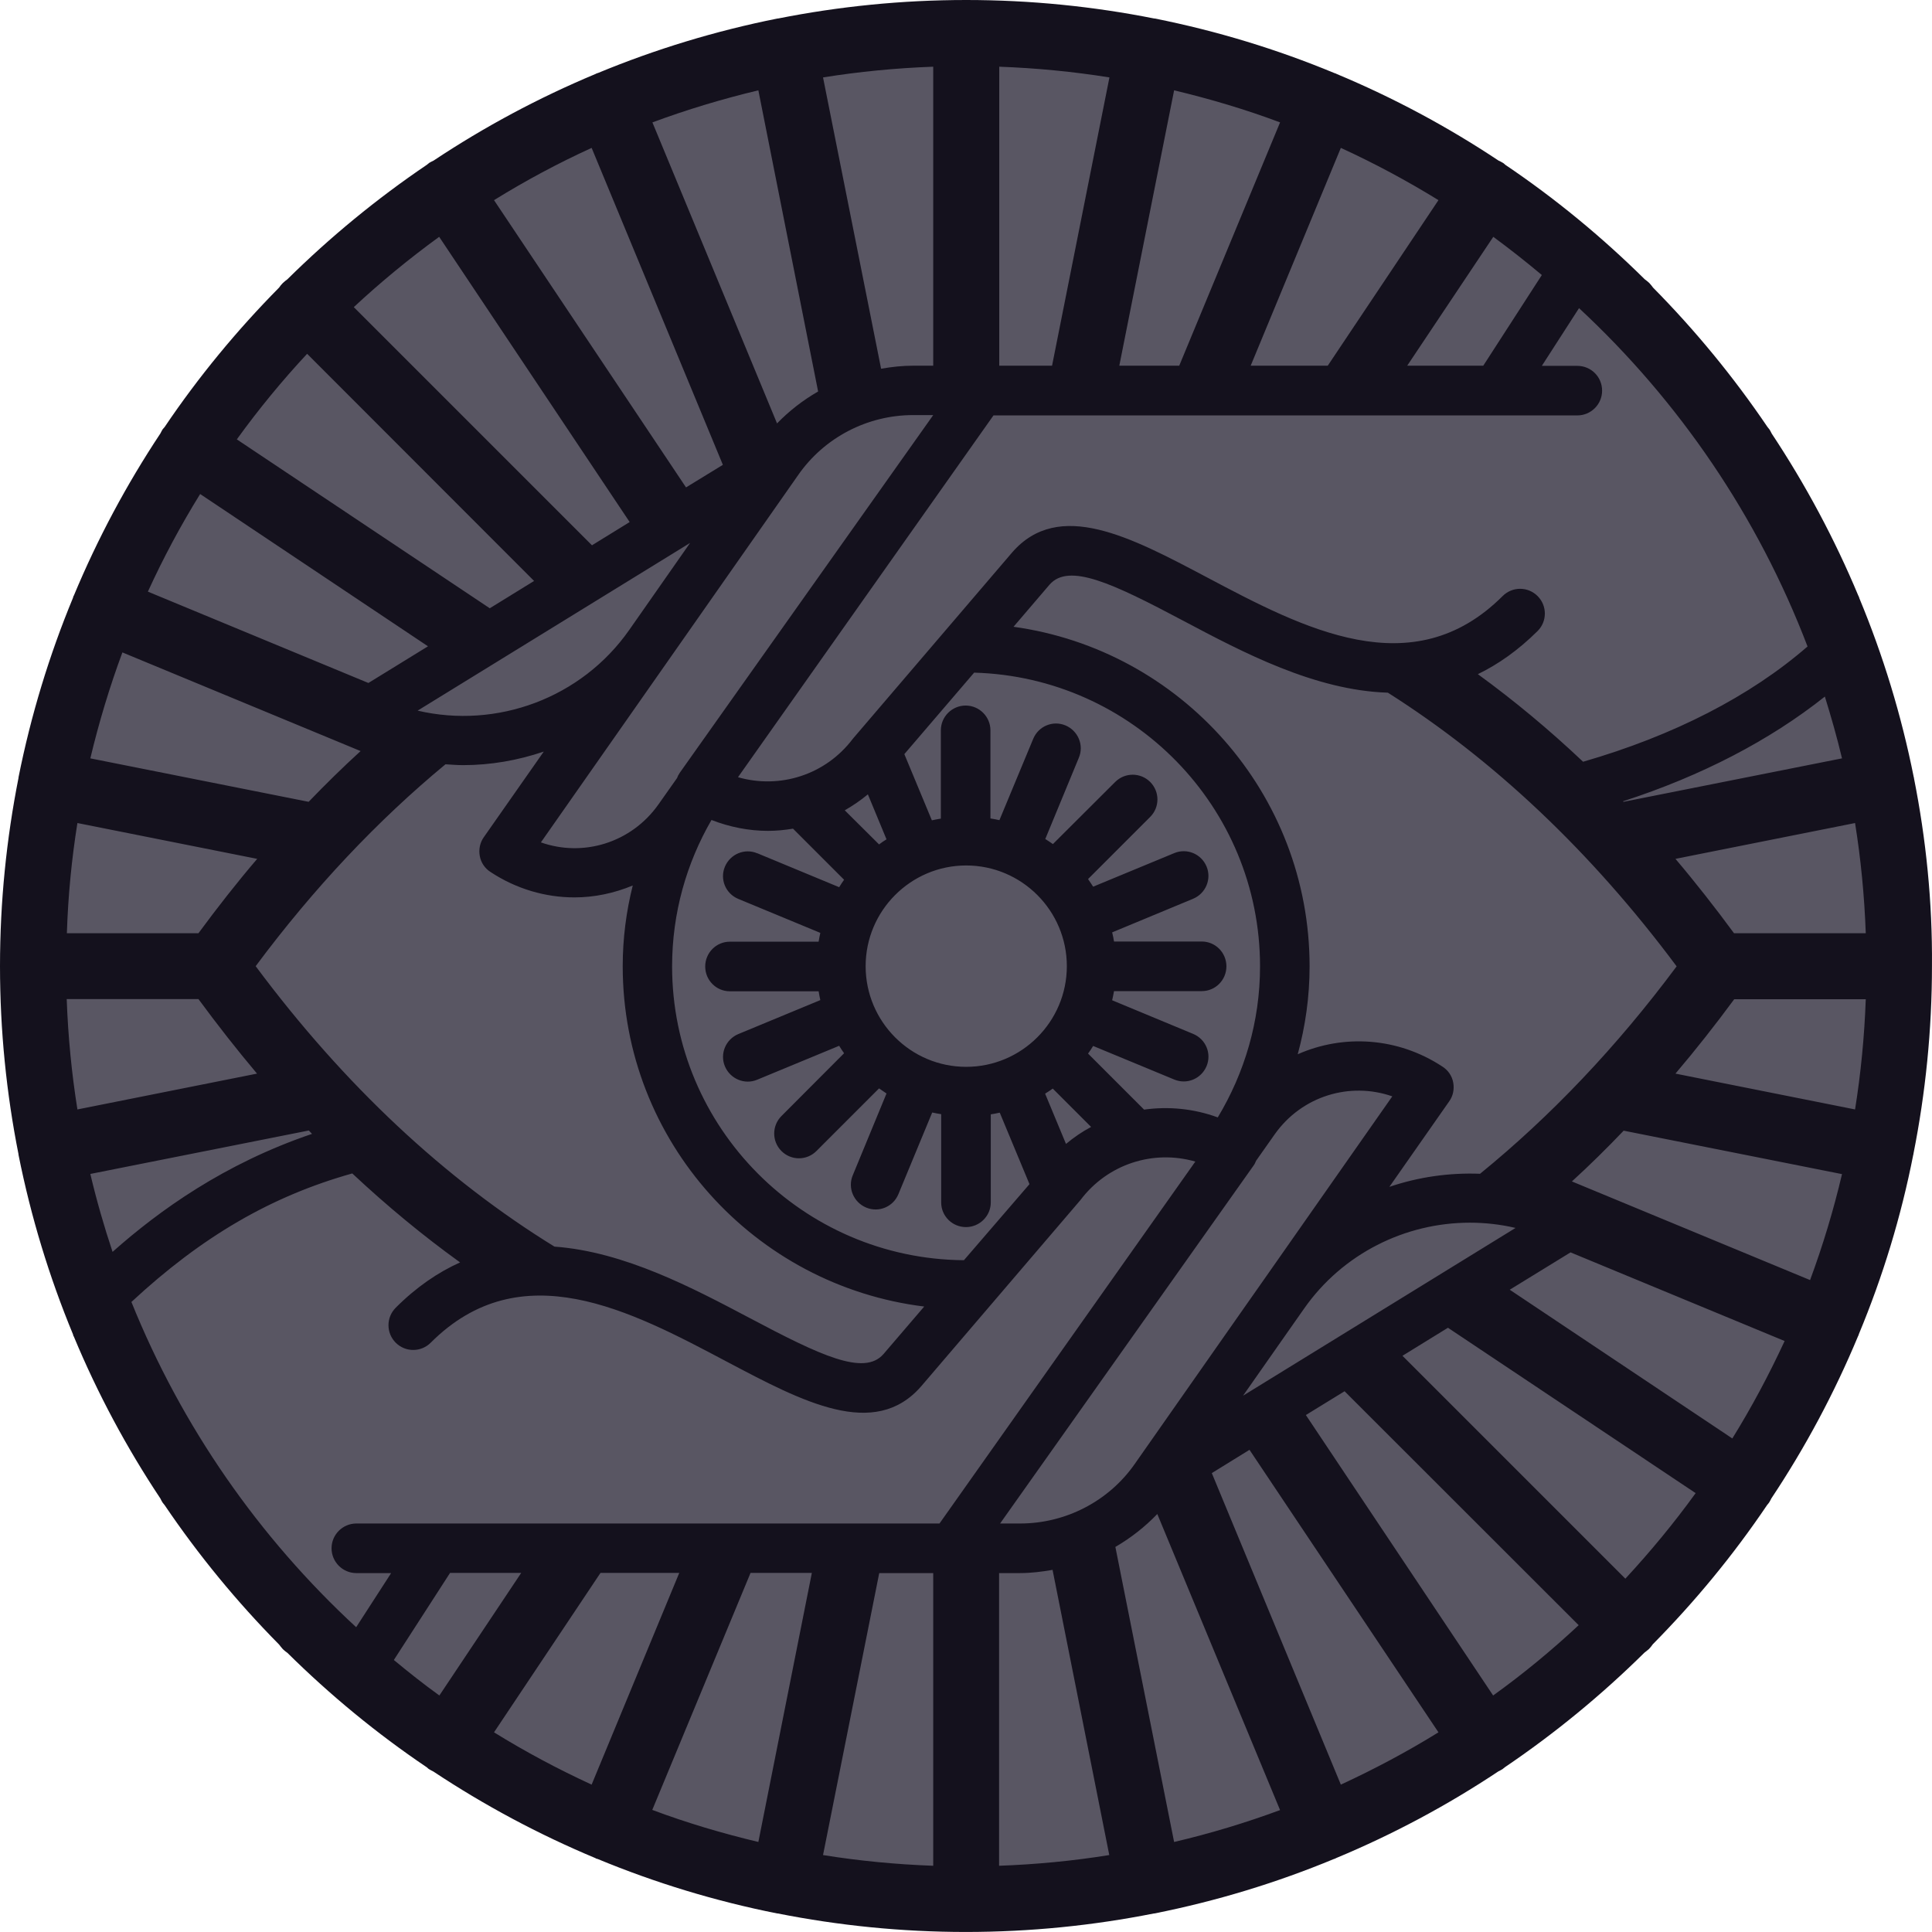 <svg width="57" height="57" viewBox="0 0 57 57" fill="none" xmlns="http://www.w3.org/2000/svg">
<circle cx="28.551" cy="28.55" r="27.548" fill="#595663"/>
<path d="M56.468 22.96C56.468 22.955 56.468 22.95 56.468 22.945C56.468 22.94 56.468 22.94 56.463 22.935C56.098 21.102 55.557 19.334 54.855 17.646C54.85 17.631 54.85 17.616 54.84 17.601C54.835 17.591 54.83 17.581 54.825 17.571C54.124 15.893 53.268 14.295 52.271 12.792C52.251 12.752 52.231 12.712 52.206 12.672C52.186 12.647 52.166 12.622 52.146 12.597C51.149 11.124 50.017 9.747 48.77 8.485C48.735 8.44 48.7 8.39 48.66 8.35C48.62 8.309 48.569 8.274 48.524 8.239C47.262 6.992 45.89 5.86 44.412 4.863C44.387 4.843 44.367 4.818 44.337 4.803C44.297 4.778 44.257 4.758 44.212 4.738C42.714 3.742 41.117 2.885 39.439 2.184C39.429 2.179 39.419 2.174 39.409 2.169C39.394 2.164 39.379 2.159 39.364 2.154C37.676 1.453 35.903 0.912 34.069 0.546H34.064C34.059 0.546 34.059 0.546 34.054 0.546C32.261 0.19 30.408 0 28.505 0C26.606 0 24.748 0.19 22.955 0.546C22.95 0.546 22.95 0.546 22.945 0.546H22.94C21.107 0.912 19.334 1.453 17.641 2.154C17.626 2.159 17.611 2.159 17.596 2.169C17.586 2.174 17.576 2.179 17.566 2.184C15.888 2.885 14.29 3.742 12.792 4.738C12.752 4.758 12.707 4.778 12.667 4.803C12.642 4.823 12.617 4.843 12.592 4.863C11.119 5.86 9.742 6.992 8.48 8.239C8.435 8.274 8.385 8.309 8.345 8.35C8.304 8.39 8.264 8.44 8.234 8.485C6.987 9.747 5.855 11.119 4.858 12.597C4.838 12.622 4.818 12.642 4.798 12.667C4.773 12.707 4.753 12.747 4.733 12.787C3.736 14.29 2.88 15.888 2.179 17.571C2.174 17.581 2.169 17.586 2.164 17.596C2.159 17.611 2.159 17.621 2.154 17.636C1.453 19.329 0.912 21.102 0.546 22.935V22.94C0.546 22.945 0.546 22.945 0.546 22.95C0.19 24.753 0 26.606 0 28.505C0 30.403 0.19 32.261 0.546 34.054C0.546 34.059 0.546 34.059 0.546 34.064V34.069C0.912 35.903 1.453 37.675 2.154 39.368C2.159 39.383 2.159 39.398 2.164 39.409C2.169 39.419 2.174 39.429 2.179 39.434C2.88 41.117 3.736 42.714 4.733 44.212C4.753 44.252 4.773 44.297 4.798 44.332C4.818 44.357 4.838 44.382 4.858 44.407C5.855 45.88 6.987 47.257 8.234 48.519C8.269 48.565 8.304 48.61 8.345 48.655C8.385 48.695 8.43 48.73 8.48 48.765C9.742 50.012 11.114 51.144 12.592 52.141C12.617 52.161 12.637 52.186 12.667 52.201C12.707 52.226 12.747 52.246 12.787 52.266C14.29 53.263 15.888 54.119 17.566 54.82C17.576 54.825 17.581 54.83 17.591 54.835C17.606 54.84 17.616 54.84 17.631 54.845C19.324 55.547 21.097 56.088 22.93 56.453H22.935C22.94 56.453 22.94 56.453 22.945 56.453C24.743 56.809 26.596 56.999 28.495 56.999C30.393 56.999 32.251 56.809 34.044 56.453C34.049 56.453 34.049 56.453 34.054 56.453H34.059C35.892 56.088 37.666 55.547 39.358 54.845C39.373 54.84 39.389 54.84 39.399 54.83C39.409 54.825 39.419 54.82 39.429 54.815C41.111 54.114 42.709 53.258 44.207 52.261C44.247 52.241 44.287 52.221 44.327 52.196C44.352 52.176 44.377 52.156 44.402 52.136C45.875 51.139 47.252 50.007 48.514 48.76C48.559 48.725 48.605 48.69 48.65 48.65C48.69 48.61 48.725 48.565 48.76 48.514C50.007 47.252 51.139 45.88 52.136 44.402C52.156 44.377 52.176 44.357 52.196 44.327C52.221 44.287 52.241 44.247 52.261 44.207C53.258 42.709 54.114 41.111 54.815 39.429C54.82 39.419 54.825 39.409 54.83 39.398C54.835 39.383 54.84 39.368 54.845 39.353C55.547 37.666 56.088 35.898 56.448 34.064C56.448 34.059 56.453 34.059 56.453 34.054C56.453 34.049 56.453 34.044 56.453 34.039C56.809 32.246 56.999 30.393 56.999 28.495C57.014 26.606 56.824 24.753 56.468 22.96ZM54.345 22.374L47.898 23.656C47.893 23.651 47.888 23.646 47.883 23.641C50.202 22.89 52.221 21.838 53.839 20.551C54.024 21.147 54.199 21.758 54.345 22.374ZM43.666 34.63C42.754 34.595 41.848 34.725 40.991 35.016L42.754 32.496C42.87 32.336 42.91 32.136 42.875 31.941C42.84 31.745 42.724 31.575 42.559 31.47C41.237 30.598 39.634 30.508 38.287 31.104C38.512 30.278 38.637 29.411 38.637 28.51C38.637 23.401 34.831 19.173 29.902 18.492L30.964 17.25C31.535 16.594 32.837 17.215 34.916 18.317C36.664 19.244 38.792 20.37 40.946 20.436C44.052 22.404 46.932 25.109 49.466 28.51C47.693 30.894 45.745 32.937 43.666 34.63ZM36.674 41.177L37.776 39.604L38.472 38.612C39.614 36.979 41.467 36.073 43.365 36.073C43.816 36.073 44.267 36.123 44.713 36.228L36.674 41.177ZM30.097 44.948H29.506L36.979 34.395C37.014 34.35 37.039 34.295 37.059 34.245L37.61 33.463C38.412 32.331 39.829 31.91 41.077 32.346L37.27 37.781L36.739 38.537L33.483 43.185C32.717 44.287 31.445 44.948 30.097 44.948ZM16.358 36.779C13.138 34.795 10.158 32.021 7.543 28.505C9.261 26.196 11.139 24.207 13.143 22.549C13.318 22.559 13.493 22.574 13.664 22.574C14.475 22.574 15.277 22.434 16.043 22.174L14.275 24.698C14.16 24.858 14.12 25.059 14.155 25.254C14.19 25.449 14.305 25.62 14.47 25.725C15.236 26.231 16.098 26.476 16.95 26.476C17.541 26.476 18.122 26.351 18.668 26.125C18.477 26.887 18.372 27.683 18.372 28.505C18.372 33.674 22.264 37.931 27.267 38.547L26.065 39.95C25.494 40.606 24.192 39.985 22.113 38.883C20.441 38.001 18.422 36.929 16.358 36.779ZM2.665 34.635L9.111 33.353C9.141 33.388 9.176 33.418 9.206 33.453C6.617 34.33 4.698 35.712 3.321 36.934C3.07 36.183 2.85 35.417 2.665 34.635ZM20.36 16.018L18.567 18.582C17.155 20.601 14.655 21.512 12.321 20.966L20.36 16.018ZM26.942 12.246H27.533L20.055 22.8C20.02 22.85 19.995 22.9 19.975 22.955L19.424 23.736C18.622 24.868 17.205 25.294 15.958 24.853L23.546 14.019C24.317 12.908 25.59 12.246 26.942 12.246ZM28.439 37.18C23.686 37.145 19.829 33.268 19.829 28.51C19.829 26.937 20.255 25.464 20.991 24.192C21.532 24.402 22.098 24.513 22.659 24.513C22.91 24.513 23.155 24.488 23.396 24.448L24.903 25.955C24.853 26.025 24.803 26.1 24.758 26.175L22.344 25.174H22.339C21.968 25.018 21.543 25.199 21.387 25.57C21.232 25.94 21.407 26.366 21.783 26.521L24.202 27.523C24.182 27.608 24.167 27.693 24.152 27.783H21.532C21.132 27.783 20.806 28.109 20.806 28.515C20.806 28.92 21.132 29.246 21.532 29.246H24.152C24.167 29.331 24.182 29.421 24.202 29.506L21.783 30.508C21.412 30.663 21.232 31.089 21.387 31.46C21.543 31.83 21.968 32.011 22.339 31.855L24.758 30.854C24.803 30.929 24.853 31.004 24.903 31.074L23.055 32.927C22.77 33.213 22.77 33.674 23.055 33.959C23.341 34.245 23.801 34.245 24.087 33.959L25.935 32.111C26.005 32.161 26.08 32.211 26.155 32.261L25.159 34.675C25.003 35.046 25.184 35.472 25.555 35.627C25.925 35.782 26.351 35.607 26.506 35.231L27.503 32.822C27.588 32.842 27.678 32.857 27.768 32.872V35.477C27.768 35.877 28.094 36.203 28.5 36.203C28.9 36.203 29.231 35.877 29.231 35.477V32.877C29.321 32.862 29.411 32.847 29.496 32.827L30.373 34.936L28.439 37.18ZM28.505 31.475C26.867 31.475 25.539 30.142 25.539 28.505C25.539 26.867 26.872 25.534 28.505 25.534C30.142 25.534 31.475 26.867 31.475 28.505C31.475 30.142 30.142 31.475 28.505 31.475ZM25.605 23.436L26.155 24.763C26.08 24.808 26.005 24.858 25.935 24.913L24.923 23.907C25.159 23.771 25.389 23.616 25.605 23.436ZM31.45 33.749L30.834 32.266C30.909 32.216 30.989 32.171 31.059 32.116L32.191 33.248C31.936 33.383 31.685 33.553 31.45 33.749ZM33.754 32.737L32.101 31.084C32.156 31.009 32.206 30.934 32.251 30.859L34.645 31.85C35.021 32.006 35.442 31.825 35.597 31.455C35.752 31.084 35.577 30.658 35.201 30.503L32.812 29.511C32.832 29.421 32.852 29.331 32.867 29.241H35.457C35.857 29.241 36.183 28.915 36.183 28.51C36.183 28.104 35.857 27.778 35.457 27.778H32.867C32.852 27.688 32.837 27.598 32.812 27.508L35.201 26.516C35.572 26.361 35.752 25.935 35.597 25.564C35.442 25.194 35.021 25.014 34.645 25.169L32.251 26.16C32.201 26.085 32.151 26.005 32.101 25.935L33.934 24.102C34.219 23.816 34.219 23.356 33.934 23.07C33.648 22.785 33.188 22.785 32.902 23.07L31.064 24.903C30.989 24.848 30.914 24.803 30.839 24.753L31.83 22.354C31.986 21.983 31.805 21.558 31.435 21.402C31.064 21.247 30.638 21.422 30.483 21.798L29.486 24.197C29.401 24.177 29.311 24.162 29.221 24.147V21.547C29.221 21.147 28.895 20.816 28.49 20.816C28.089 20.816 27.758 21.142 27.758 21.547V24.152C27.668 24.167 27.583 24.182 27.493 24.202L26.681 22.249L28.74 19.845C33.413 19.975 37.175 23.806 37.175 28.51C37.175 30.142 36.714 31.66 35.928 32.967C35.221 32.707 34.475 32.637 33.754 32.737ZM53.328 19.073C51.64 20.541 49.376 21.703 46.706 22.474C45.705 21.527 44.668 20.666 43.601 19.89C44.202 19.599 44.788 19.188 45.364 18.617C45.649 18.332 45.649 17.871 45.364 17.586C45.078 17.3 44.618 17.3 44.332 17.586C41.672 20.245 38.447 18.537 35.602 17.03C33.358 15.843 31.239 14.716 29.862 16.298L25.164 21.793C24.357 22.865 23.005 23.285 21.773 22.93L29.311 12.256H46.536C46.937 12.256 47.267 11.931 47.267 11.525C47.267 11.119 46.942 10.794 46.536 10.794H45.489L46.586 9.091C49.541 11.836 51.865 15.242 53.328 19.073ZM45.489 8.114L43.761 10.789H41.517L44.057 6.987C44.547 7.348 45.023 7.723 45.489 8.114ZM39.559 4.363C40.551 4.818 41.512 5.334 42.439 5.905L39.173 10.789H36.899L39.559 4.363ZM34.64 2.665C35.707 2.92 36.754 3.231 37.766 3.611L34.791 10.789H33.023L34.64 2.665ZM32.732 2.284L31.039 10.789H29.481V1.968C30.583 2.008 31.665 2.114 32.732 2.284ZM27.533 1.968V10.789H26.942C26.621 10.789 26.306 10.824 25.995 10.879L24.282 2.284C25.344 2.114 26.431 2.008 27.533 1.968ZM22.374 2.665L24.137 11.55C23.691 11.806 23.285 12.121 22.925 12.492L19.248 3.611C20.26 3.236 21.307 2.92 22.374 2.665ZM17.455 4.363L21.327 13.714L20.24 14.38L14.575 5.905C15.497 5.334 16.459 4.818 17.455 4.363ZM12.957 6.987L18.577 15.402L17.465 16.088L10.438 9.061C11.235 8.319 12.076 7.628 12.957 6.987ZM9.061 10.438L15.757 17.14L14.45 17.946L6.987 12.963C7.628 12.076 8.319 11.235 9.061 10.438ZM5.905 14.575L12.627 19.068L10.869 20.15L4.363 17.455C4.818 16.459 5.334 15.497 5.905 14.575ZM3.611 19.248L10.639 22.159C10.118 22.634 9.607 23.135 9.106 23.656L2.665 22.374C2.92 21.307 3.236 20.26 3.611 19.248ZM2.284 24.282L7.588 25.339C6.992 26.035 6.416 26.772 5.855 27.533H1.973C2.008 26.431 2.114 25.344 2.284 24.282ZM1.968 29.476H5.855C6.416 30.238 6.992 30.974 7.583 31.675L2.284 32.732C2.114 31.665 2.008 30.578 1.968 29.476ZM3.877 38.412C5.96 36.478 8.004 35.291 10.393 34.62C11.42 35.582 12.482 36.458 13.574 37.245C12.928 37.535 12.291 37.966 11.675 38.582C11.39 38.868 11.39 39.328 11.675 39.614C11.961 39.899 12.422 39.899 12.707 39.614C15.367 36.954 18.592 38.662 21.437 40.17C23.681 41.357 25.8 42.484 27.177 40.901L31.875 35.407C32.682 34.335 34.034 33.914 35.266 34.27L27.718 44.948H10.513C10.113 44.948 9.782 45.274 9.782 45.679C9.782 46.08 10.108 46.411 10.513 46.411H11.54L10.508 48.008C7.638 45.359 5.359 42.088 3.877 38.412ZM11.62 48.975L13.278 46.406H15.377L12.963 50.022C12.502 49.691 12.056 49.336 11.62 48.975ZM17.455 52.652C16.464 52.196 15.497 51.68 14.575 51.109L17.716 46.406H20.04L17.455 52.652ZM22.374 54.344C21.307 54.089 20.26 53.779 19.244 53.398L22.143 46.406H23.952L22.374 54.344ZM24.282 54.73L25.94 46.411H27.533V55.046C26.431 55.006 25.344 54.901 24.282 54.73ZM29.476 55.046V46.411H30.092C30.418 46.411 30.738 46.371 31.054 46.316L32.727 54.73C31.665 54.901 30.583 55.006 29.476 55.046ZM34.64 54.344L32.907 45.639C33.363 45.374 33.779 45.048 34.144 44.668L37.766 53.403C36.749 53.779 35.707 54.094 34.64 54.344ZM39.559 52.652L35.752 43.461L36.864 42.774L42.439 51.109C41.517 51.68 40.556 52.191 39.559 52.652ZM44.052 50.022L38.527 41.748L39.669 41.046L46.576 47.948C45.78 48.69 44.938 49.386 44.052 50.022ZM47.953 46.576L41.377 40L42.719 39.173L50.027 44.052C49.386 44.938 48.69 45.78 47.953 46.576ZM51.109 42.439L44.542 38.051L46.336 36.949L52.652 39.564C52.196 40.55 51.68 41.517 51.109 42.439ZM53.403 37.766L46.376 34.856C46.897 34.38 47.407 33.879 47.903 33.358L54.345 34.64C54.094 35.707 53.779 36.749 53.403 37.766ZM54.73 32.732L49.431 31.675C50.027 30.974 50.603 30.243 51.164 29.481H55.046C55.006 30.578 54.901 31.665 54.73 32.732ZM51.159 27.533C50.598 26.772 50.022 26.035 49.431 25.339L54.73 24.282C54.901 25.349 55.006 26.431 55.046 27.533H51.159Z" fill="#14111D"/>
</svg>
